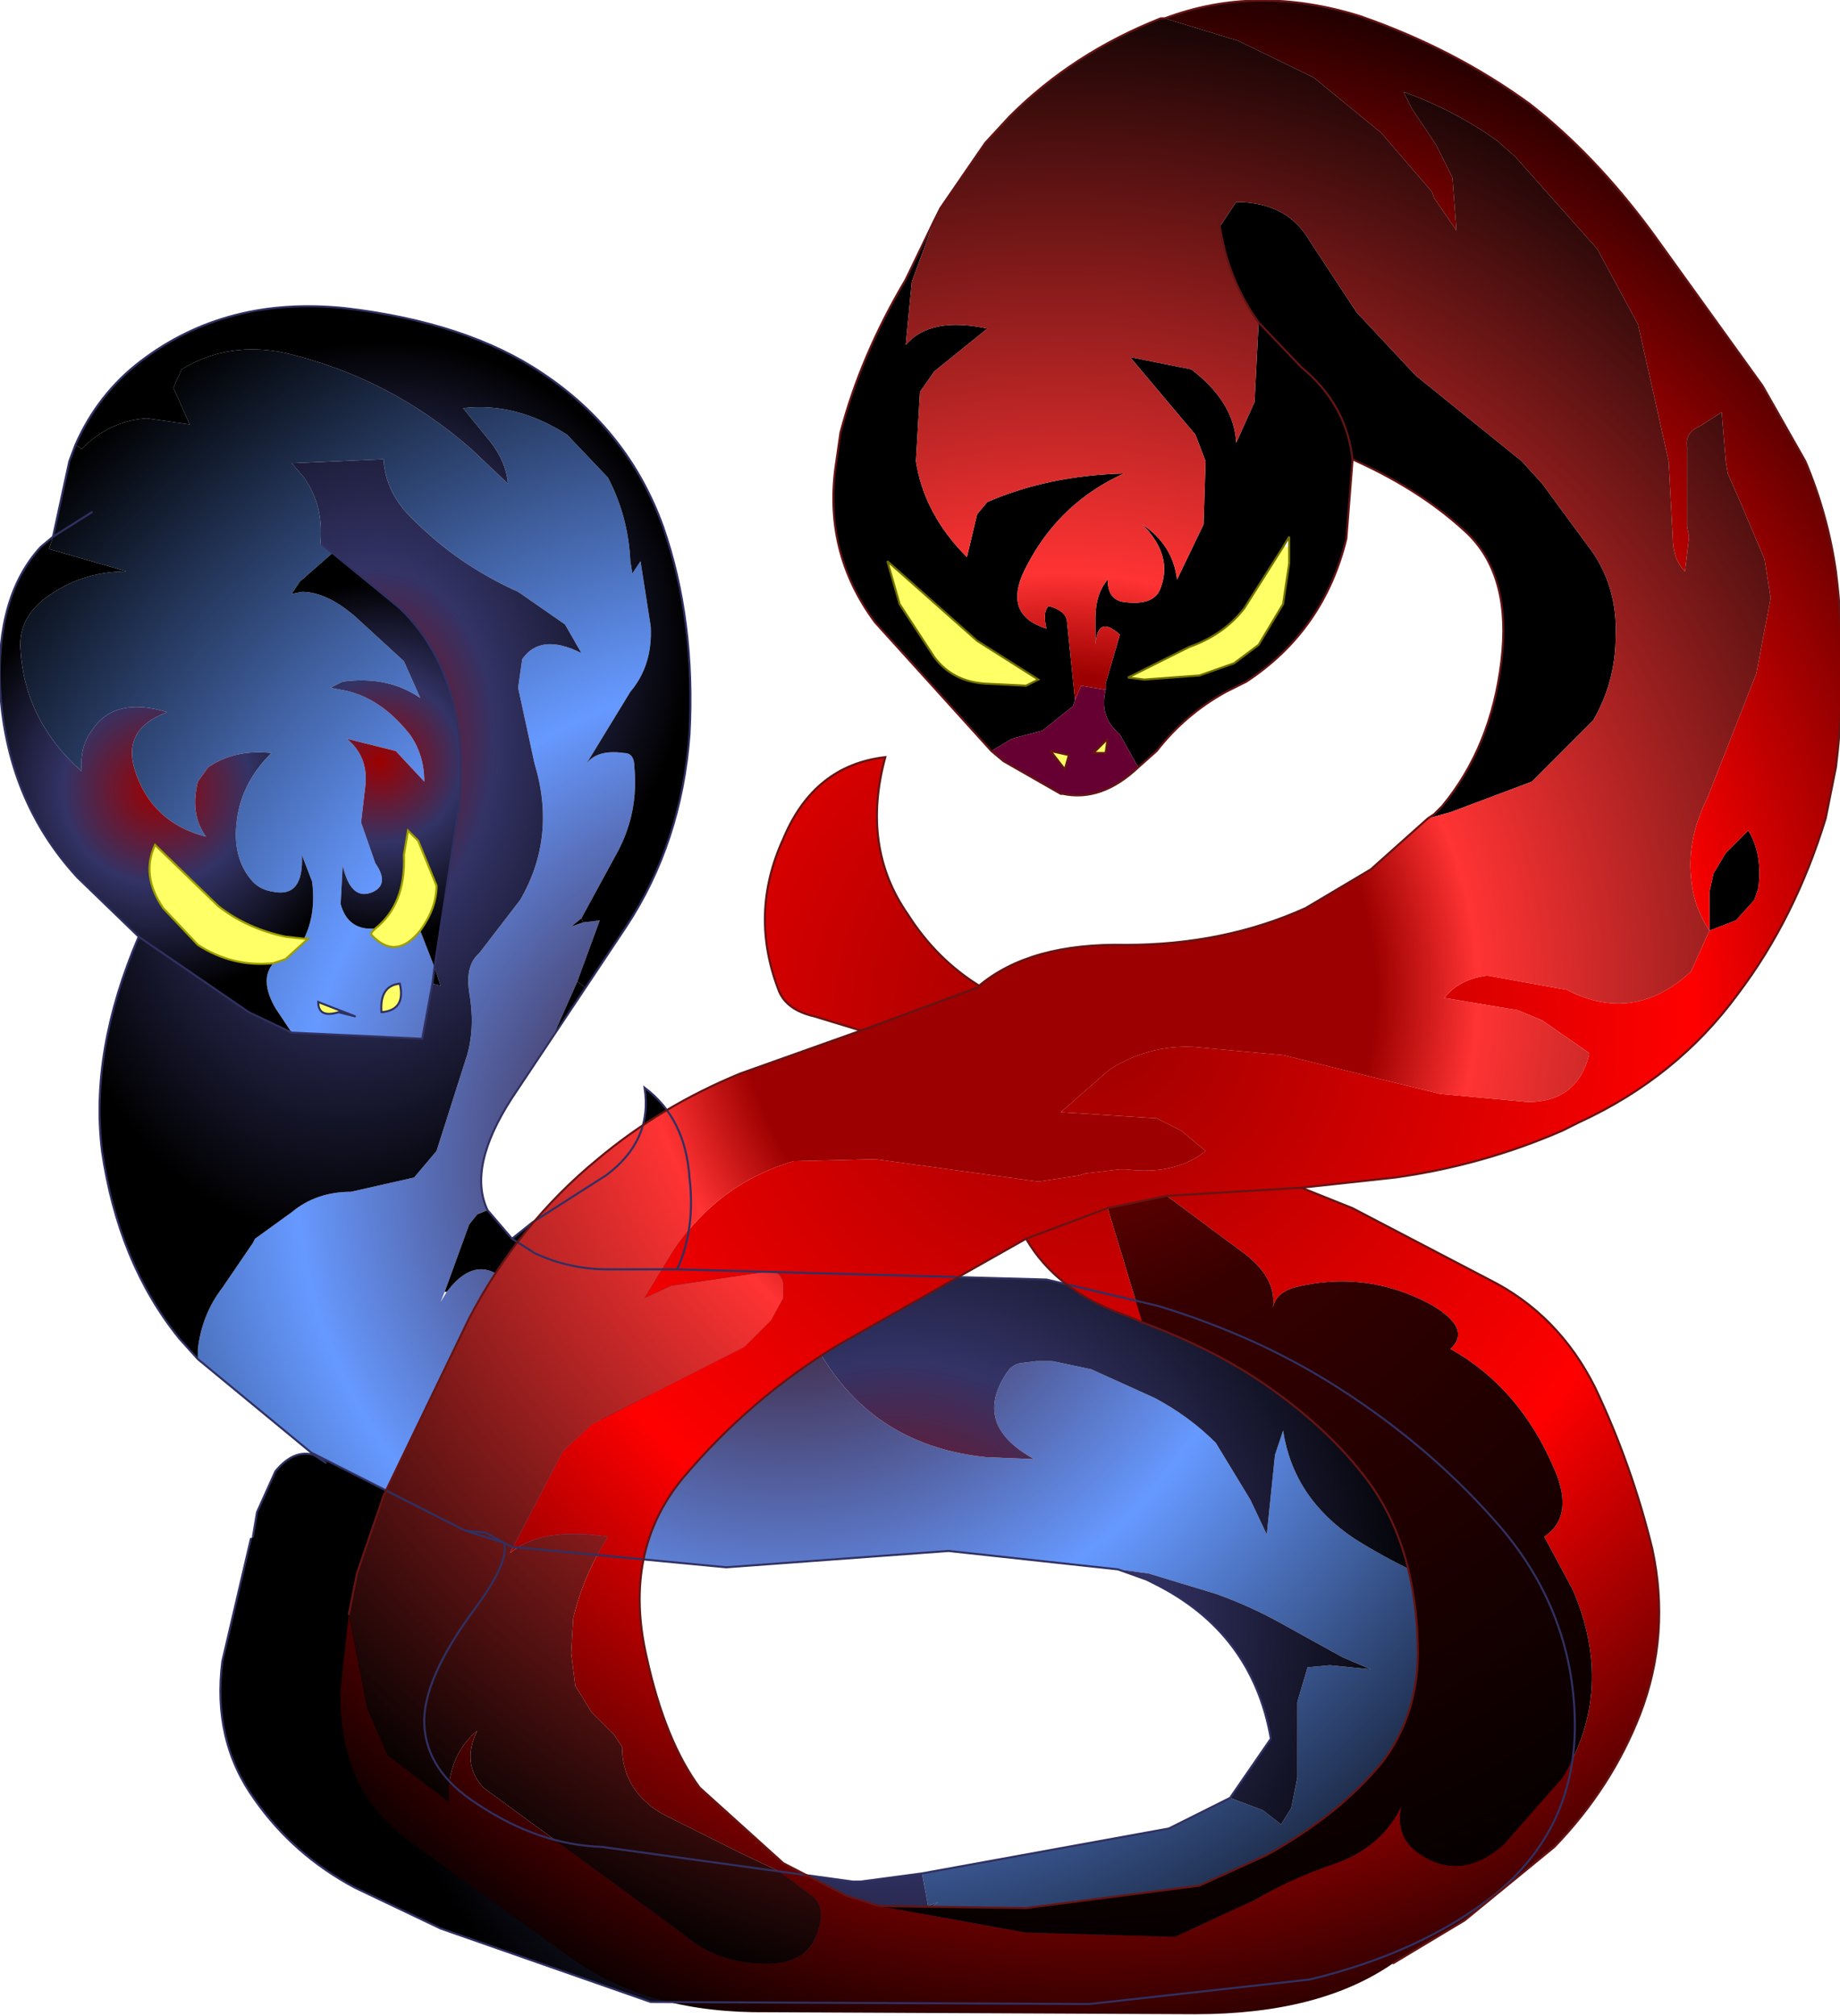 <svg xmlns="http://www.w3.org/2000/svg" viewBox="0 0 45.1 49.4" width="45.1" height="49.4"><defs><radialGradient gradientUnits="userSpaceOnUse" r="819.2" cx="0" cy="0" spreadMethod="pad" gradientTransform="matrix(.03 0 0 .03 19.25 28.55)" id="a"><stop offset=".035" stop-color="#300"/><stop offset=".49" stop-color="#69f"/><stop offset="1"/></radialGradient><radialGradient gradientUnits="userSpaceOnUse" r="819.2" cx="0" cy="0" spreadMethod="pad" gradientTransform="matrix(.012 0 0 .012 9.4 15.85)" id="b"><stop offset="0" stop-color="#9C0000"/><stop offset=".349" stop-color="#336"/><stop offset=".765"/></radialGradient><radialGradient gradientUnits="userSpaceOnUse" r="819.2" cx="0" cy="0" spreadMethod="pad" gradientTransform="matrix(.008 0 0 .008 3.85 19.35)" id="c"><stop offset="0" stop-color="#9C0000"/><stop offset=".349" stop-color="#336"/><stop offset=".765"/></radialGradient><radialGradient gradientUnits="userSpaceOnUse" r="819.2" cx="0" cy="0" spreadMethod="pad" gradientTransform="matrix(.011 0 -.001 .016 8.95 18.5)" id="d"><stop offset="0" stop-color="#9C0000"/><stop offset=".349" stop-color="#336"/><stop offset=".906"/></radialGradient><radialGradient gradientUnits="userSpaceOnUse" r="819.2" cx="0" cy="0" spreadMethod="pad" gradientTransform="matrix(.007 0 0 .007 9.3 18.65)" id="e"><stop offset="0" stop-color="#9C0000"/><stop offset=".349" stop-color="#336"/><stop offset=".765"/></radialGradient><radialGradient gradientUnits="userSpaceOnUse" r="819.2" cx="0" cy="0" spreadMethod="pad" gradientTransform="matrix(.021 0 0 .021 22 39.35)" id="f"><stop offset="0" stop-color="#9C0000"/><stop offset=".349" stop-color="#336"/><stop offset=".765"/></radialGradient><radialGradient gradientUnits="userSpaceOnUse" r="819.2" cx="0" cy="0" spreadMethod="pad" gradientTransform="matrix(.03 0 0 .03 19.25 28.55)" id="g"><stop offset=".035" stop-color="#300"/><stop offset=".702" stop-color="#370000"/><stop offset="1"/></radialGradient><radialGradient gradientUnits="userSpaceOnUse" r="819.2" cx="0" cy="0" spreadMethod="pad" gradientTransform="matrix(.033 0 0 .033 26.75 24.95)" id="h"><stop offset="0" stop-color="#9C0000"/><stop offset=".545" stop-color="#f00"/><stop offset="1"/></radialGradient><radialGradient gradientUnits="userSpaceOnUse" r="819.2" cx="0" cy="0" spreadMethod="pad" gradientTransform="matrix(.031 0 0 .031 25.95 24.3)" id="i"><stop offset=".306" stop-color="#9C0000"/><stop offset=".404" stop-color="#f33"/><stop offset="1"/></radialGradient><radialGradient gradientUnits="userSpaceOnUse" r="819.2" cx="0" cy="0" spreadMethod="pad" gradientTransform="matrix(.031 0 0 .031 25.95 24.3)" id="j"><stop offset="0" stop-color="#9C0000"/><stop offset=".318" stop-color="#370000"/><stop offset="1"/></radialGradient></defs><path fill="#ff6" d="M7.45 23h.1l-.55.5-.3.1q-1 .1-1.85-.45l-.85-.9q-.55-.8-.2-1.55l1.55 1.5q.7.55 1.65.75l.45.05m2.85-.2q-.6.75-1.2.1v-.05l.1-.1q.75-.6.7-1.8l.1-.6.25.25.45 1.1q0 .55-.4 1.1m-1.6 2.1l-.4-.1q-.5.15-.5-.25l.9.35m.65-.1q-.05-.65.45-.7.15.65-.45.7"/><path fill="url(#a)" d="M9.35 24.8q.6-.05.45-.7-.5.05-.45.7m-7.5-13.9L2 11q.7-.7 1.6-.75l1.05.15-.4-.9.2-.45q1.15-.7 2.55-.4 2.55.6 4.55 2.35l.9.85q-.05-.55-.45-1.05l-.65-.8q1.3-.15 2.55.65l1 1.05q.5.95.55 2.05l.05.3.2-.3.25 1.6q.05.95-.5 1.6l-1.1 1.8q.25-.4.95-.3.25 0 .25.35.1 1.1-.4 2.05l-.9 1.65-.25.2.3-.1.4-.05-.55 1.5-.6 1.35-1 1.5q-1.1 1.7-.6 2.75l-.25.1-.2.25-.6 1.65-.1.25.15-.25q.8-1.05 1.6-.1l.3.5q.65 1.95 2.35 3.1l1.15.85q-1.2-2.05.85-3.55.55-.45 1.35-.5l1.05.15q1.25 3.25 4.55 3.6l1.2.05q-1.55-.85-.65-2.15.1-.15.3-.2l.4-.05h.4l.95.2 1.55.7q.85.45 1.5 1.1l.85 1.4.4.85.2-1.95.2-.6q.25 1.65 1.75 2.65 1.35.85 2.9 1.4 1 .3 1.25 1.2v-.65q.5.7.65 1.55.15.95-.25 1.8-.5.95-1.5.65-.95-.25-1.5.45-.4.45-.4 1.15.3 0 .4.45.2 1.1-.9 1.65l-2.05.25-2.65-.35q-1.75-.15-3.25.55l-2.75.7-2.85-.4-.9-.35-.3-.15 1.85-.3q1.2-.05 2.05-.7l-.25.1-.15-.8 6.05-1.1 1.5-.75.8.3.45.35.25-.4.15-.75V41.7l.25-.85.55-.05 1 .1-.7-.3-1.45-.8q-.8-.45-1.65-.75l-1.65-.5-.75-.1-4.15-.45-5.45.4-5.25-.5-.2-.1-.45-.25-.5-.05-3.75-1.9.05.05-2.85-2.35v-.25q.1-.85.6-1.5l.75-1.1.05-.1.9-.65q.6-.5 1.45-.5l1.55-.35.55-.65.75-2.35q.2-.7.05-1.55-.1-.65.25-.95l1-1.3q.9-1.55.35-3.35l-.4-1.85.1-.7q.45-.65 1.45-.15l-.4-.7-1.15-.8q-1.45-.65-2.55-1.75-.7-.65-.75-1.5l-2.25.1.3.35q.5.7.4 1.65h.05l.25.2-.8.7-.2.3.25-.05q.6 0 1.3.6l1.2 1.1.4.9q-.8-.55-1.9-.4l-.3.15.25.05q.95.15 1.7 1.1.35.5.35 1.15l-.7-.75-1.2-.3q.55.45.45 1.2l-.1.85.35 1q.35.5-.05.7-.55.25-.75-.65l-.05.95q.15.55.65.6h.2l-.1.1v.05q.6.65 1.2-.1l.35.9-.05.4-.25 1.35-3.2-.15-.4-.6q-.4-.7-.05-1.1l.3-.1.55-.5h-.1q.3-.6.2-1.4l-.25-.65q.05 1.05-.7.9-.35-.05-.55-.3-.45-.55-.35-1.4.1-.95.85-1.7-.9-.1-1.55.35l-.25.35q-.2.8.2 1.35-1.35-.35-1.75-1.65-.3-1 .8-1.4-1.3-.4-1.85.45-.3.4-.25 1-1.4-1.25-1.5-3-.05-.7.55-1.2.9-.7 2.05-.7l-1.9-.55.1-.3.4-1.85.15-.4m.4 1.65l-.95.6.95-.6M8.7 24.9l-.9-.35q0 .4.5.25l.4.1"/><path fill="url(#b)" d="M14.25 22.5l.9-1.65q.5-.95.4-2.05 0-.35-.25-.35-.7-.1-.95.3l1.1-1.8q.55-.65.5-1.6l-.25-1.6-.2.3-.05-.3q-.05-1.1-.55-2.05l-1-1.05q-1.25-.8-2.55-.65l.65.8q.4.5.45 1.05l-.9-.85Q9.55 9.25 7 8.65q-1.4-.3-2.55.4l-.2.45.4.9-1.05-.15q-.9.05-1.6.75l-.15-.1q.55-1.25 1.6-2.05 2.1-1.6 5-1.3 3 .35 4.85 1.6 2.1 1.4 2.95 3.75.8 2.3.65 5.1-.2 2.65-1.55 4.7l-1 1.5-.2-.15.55-1.5-.4.05-.05-.1"/><path fill="url(#c)" d="M3.4 22.95L1.9 21.5Q.15 19.6 0 16.85q-.1-2.25 1-3.45l.3-.25-.1.3 1.9.55q-1.15 0-2.05.7-.6.5-.55 1.2.1 1.75 1.5 3-.05-.6.25-1 .55-.85 1.85-.45-1.1.4-.8 1.4.4 1.3 1.75 1.65-.4-.55-.2-1.35l.25-.35q.65-.45 1.55-.35-.75.75-.85 1.7-.1.85.35 1.4.2.25.55.3.75.15.7-.9l.25.65q.1.8-.2 1.4L7 22.95q-.95-.2-1.65-.75L3.8 20.7q-.35.75.2 1.55l.85.9q.85.55 1.85.45-.35.4.05 1.1l.4.6-1.05-.5-2.7-1.85"/><path fill="url(#d)" d="M3.4 22.95l2.7 1.85 1.05.5 3.2.15.25-1.35.2.05-.15-.45.6-3.95q.3-3.15-1.45-4.85l-1.65-1.35-.25-.2h-.05q.1-.95-.4-1.65l-.3-.35 2.25-.1q.05.85.75 1.5 1.1 1.1 2.55 1.75l1.15.8.4.7q-1-.5-1.45.15l-.1.7.4 1.85q.55 1.8-.35 3.35l-1 1.3q-.35.3-.25.95.15.85-.05 1.55l-.75 2.35-.55.65-1.55.35q-.85 0-1.45.5l-.9.65-.05.1-.75 1.1q-.5.65-.6 1.5v.25l-.45-.5q-1.5-1.85-1.9-4.6-.3-2.45.9-5.25"/><path fill="url(#e)" d="M10.65 23.7l-.35-.9q.4-.55.4-1.1l-.45-1.1-.25-.25-.1.6q.05 1.2-.7 1.8H9q-.5-.05-.65-.6l.05-.95q.2.9.75.65.4-.2.05-.7l-.35-1 .1-.85q.1-.75-.45-1.2l1.2.3.7.75q0-.65-.35-1.15-.75-.95-1.7-1.1l-.25-.05.3-.15q1.1-.15 1.9.4l-.4-.9-1.2-1.1q-.7-.6-1.3-.6l-.25.05.2-.3.8-.7L9.8 14.9q1.75 1.7 1.45 4.85l-.6 3.95"/><path fill="url(#f)" d="M10.65 23.7l.15.45-.2-.05.05-.4m3.7.5l-.8 1.2.6-1.35.2.15m-2.4 5.45l.6.7.5-.4 1.8-1.15q1.15-.85.95-2.15 1 .75 1.1 2.2.15 1.25-.3 2.25l9.05.25 2.75.65q2.45.75 4.4 2 2.35 1.5 4.05 3.5 1.7 2.05 1.75 4.65.05 2.65-2 4.3-1.8 1.4-4.5 2.05l-5.4.6-10.75-.05-5.15-1.8-2.1-1q-1.5-.8-2.45-2.15-1.05-1.45-.8-3.4l.7-3 .05-.05.1-.6.45-1q.45-.55.95-.4l.3.2-.35-.25 3.75 1.9.5.05.45.25q.15.45-.7 1.6-1.3 1.75-1.25 2.85.05 1.15 1.3 1.95 1.5 1 3.05 1.05l6.15.85h.2l1.5-.2.15.8.25-.1q-.85.65-2.05.7l-1.85.3.3.15.9.35 2.85.4 2.75-.7q1.5-.7 3.25-.55l2.65.35 2.05-.25q1.1-.55.9-1.65-.1-.45-.4-.45 0-.7.4-1.15.55-.7 1.5-.45 1 .3 1.5-.65.4-.85.25-1.8-.15-.85-.65-1.55v.65q-.25-.9-1.25-1.2-1.55-.55-2.9-1.4-1.5-1-1.75-2.65l-.2.6-.2 1.95-.4-.85-.85-1.4q-.65-.65-1.5-1.1l-1.55-.7-.95-.2h-.4l-.4.05q-.2.05-.3.2-.9 1.3.65 2.15l-1.2-.05q-3.3-.35-4.55-3.6l-1.05-.15q-.8.05-1.35.5-2.05 1.5-.85 3.55l-1.15-.85q-1.7-1.15-2.35-3.1l-.3-.5q-.8-.95-1.6.1h-.05l.6-1.65.2-.25.25-.1m2.35-7.05l-.3.1.25-.2.05.1m-1.75 7.75l.55.35q.85.4 1.8.4h1.7-1.7q-.95 0-1.8-.4l-.55-.35M11.4 37.5l.95.3-.95-.3m16 .95l.75.1 1.65.5q.85.3 1.65.75l1.45.8.7.3-1-.1-.55.05-.25.85v1.85l-.15.75-.25.4-.45-.35-.8-.3 1-1.45q-.45-2.6-2.85-3.8l-.2-.1-.7-.25"/><path fill="url(#g)" d="M7.65 35.6l.35.25-.3-.2-.05-.05"/><path d="M35 20.05l.15-.1.2-.2q1.2-1.45 1.45-3.55.25-2.05-.8-3.1-1.1-1.05-2.75-1.8l-.1-.05v.05L33 13.2q-.55 2.25-2.45 3.5l-.5.25q-1 .55-1.7 1.45l-.45.4-.45-.8-.1-.1q-.4-.4-.25-1v-.15l.35-1.2q-.55-.5-.6.25v-.65q0-.6.3-.95 0 .5.4.55.75.1.9-.35.3-.8-.45-1.55.75.5.85 1.35l.65-1.35.05-1.55-.25-.65-1.6-1.9 1.5.3q1.05.8 1.1 1.8l.45-1 .1-1.95L31.9 9q1.1.9 1.25 2.25Q33 9.9 31.9 9l-1.05-1.1q-.75-1.05-.95-2.35l.4-.6q1.25 0 1.8.95l1.15 1.75L34.7 9.2l2.6 2.1.5.55 1.25 1.7q.6.9.55 2.05 0 1.1-.55 2.05l-1.5 1.5-2 .75-.55.15M24.3 18.4l-2.85-3.15q-1.3-1.75-.95-3.95l.1-.7q.5-1.9 1.6-3.75l.7-1.45-.55 1.5-.15 1.55q.6-.7 2-.4L22.9 9.1l-.35.5-.1 1.7q.2 1.3 1.25 2.35l.25-1.05.25-.3q1.5-.65 3.35-.7-1.55.7-2.35 2.2-.7 1.25.45 1.6-.1-.4.05-.55.4.1.45.35l.2 1.95-.05.15-.75.6-.75.2-.5.3m17.6 4.4v-.95l.1-.45.3-.5.55-.55q.35.55.25 1.4l-.1.3-.45.5-.65.25m-10.45-9.4l-.95 1.5q-.5.65-1.35.95l-1.5.75.4.05 1.35-.1.85-.3.6-.45.6-1 .15-1v-.65l-.15.25m-9.4 1.4l.85 1.3q.45.6 1.25.65l1 .05.3-.15-1.5-.95-2.2-1.95.3 1.05"/><path fill="#603" d="M27.9 18.8q-.9.85-1.85.65H26l-1.4-.8-.3-.25.5-.3.75-.2.75-.6.05-.15.15-.35.6.1q-.15.6.25 1l.1.1.45.8m-2.15-.4l.35.45.1-.35-.45-.1m1.05.05h.3l.05-.35-.35.35"/><path fill="#ff6" d="M26.8 18.45l.35-.35-.05.35h-.3m-1.05-.05l.45.1-.1.35-.35-.45m5.85-5v.4l-.15 1-.6 1-.6.45-.85.3-1.35.1-.4-.05 1.5-.75q.85-.3 1.35-.95l.95-1.5h.15m-9.55 1.4l-.3-1.05 2.2 1.95 1.5.95-.3.15-1-.05q-.8-.05-1.25-.65l-.85-1.3"/><path fill="url(#h)" d="M28.55.45Q30.8-.4 33.35.4q2.3.8 4.15 2.15 1.6 1.25 3 3.15l2.7 3.75 1.05 1.85q.55 1.3.75 2.7.3 2.4 0 4.8l-.25 1.25q-.75 2.45-2.15 4.3-1.5 2.05-3.9 3.15l-.4.2q-1.95.85-4.1 1.15l-2.3.25 1.25.5 3.35 1.75q1.7.85 2.6 2.65.9 1.9 1.4 3.95.45 2.1-.3 4.05-.7 1.8-2.1 3.25l-2.2 1.8-1.75 1.05q-1.8 1.25-4.85 1.25l-10.85-.05q-2.75-.05-4.55-1.4l-3.75-2.7q-1.9-1.3-1.8-3.85l.2-1.8.45 2.3.5 1.15 1.5 1.15v-.4q.1-.85.7-1.35-.4.8.15 1.4l4.85 3.55q.8.7 1.85.75 1.25.1 1.5-.8.2-.6-.15-.85l-.8-.6-.95-.45-1.9-.95q-.95-.55-1-1.55v-.1l-.2-.3-.55-.55-.4-.65-.1-.8.05-.85q.25-1.05.85-2-1.6-.25-2.4.4l1.3-2.5.7-.65 3.75-1.9.65-.65.3-.55v-.35q-.05-.3-.35-.3l-2.4.35-.65.3.7-1.15q1.1-1.65 2.95-2.2l2-.05 4 .55 1-.15.15-.05.85-.1h.15q1.2.15 1.95-.45l-.6-.5-.6-.3-2.35-.15 1.2-1.05q.95-.6 2.05-.55l2.2.2 3.85.95 2.15.2q1.2 0 1.5-1.15v-.05L37.8 25l-.6-.25-1.8-.3q.35-.45 1.05-.55l1.95.35q1.65.85 3.05-.45l.45-1q-.4-.6-.45-1.3-.1-.95.4-1.95l1.2-3.05.35-1.85-.15-.95-.55-1.3-.35-.8-.05-.3-.1-1.2-.55.35q-.35.15-.3.5v1.95l.05.25-.1.85q-.3-.3-.3-.85l-.1-1.85-.75-3.35-1-1.85-2-2.25-.45-.4q-1.05-.75-2.3-1.2l.2.4.6.9.4.8.1 1.3-.55-.8-.05-.15-1.25-1.45L32.2 1.9 30.35 1l-1.8-.55m-7.45 24.8l-1.15-.35q-.65-.15-.85-.6-.75-1.9.1-3.75.75-1.8 2.5-2-.6 2.2.55 3.85.7 1.1 1.75 1.75l-.05.05-2.85 1.05m20.8-2.45l.65-.25.45-.5.1-.3q.1-.85-.25-1.4l-.55.55-.3.5-.1.45v.95m-16.75 7.55l-4.6 2.6q-2.15 1.3-3.8 3.25-1.5 1.8-.9 4.4.45 2.05 1.3 3.2l2.05 1.85 1.55.8.8.25 3.6.65 3.65.1 1.95-.9q.85-.5 1.85-.85 1.25-.4 1.75-1.45-.15.7.35 1.1 1.05.8 2.15-.15l1.45-1.65q1.3-2.15.25-4.6l-.7-1.3q.75-.5.25-1.65-.85-2-2.55-2.95.55-.5-.5-1.1-1.6-.85-3.35-.4-.45.15-.5.5.1-.7-.65-1.3L28.6 29.3l-1.45.3-2 .75 2-.75.85 2.8-.35-.15q-1.75-.6-2.5-1.9m6.75-1.25l-3.3.2 3.3-.2"/><path fill="url(#i)" d="M8.55 39.55l.2-1 .65-1.9 2.1-4.35q1.2-2.3 3.15-3.9 1.55-1.3 3.5-2.1l2.95-1.05 2.85-1.05.05-.05q1.25-1.05 3.6-1 2.4 0 4.4-.9l1.6-.95 1.4-1.25.55-.15 2-.75 1.5-1.5q.55-.95.55-2.05.05-1.15-.55-2.05l-1.25-1.7-.5-.55-2.6-2.1-1.45-1.55L32.1 5.9q-.55-.95-1.8-.95l-.4.6-.05-.45.05.45q.2 1.3.95 2.35l-.1 1.95-.45 1q-.05-1-1.1-1.8l-1.5-.3 1.6 1.9.25.65-.05 1.55-.65 1.35q-.1-.85-.85-1.35.75.75.45 1.55-.15.45-.9.35-.4-.05-.4-.55-.3.35-.3.95v.65q.05-.75.6-.25l-.35 1.2v.15l-.6-.1-.15.35-.2-1.95q-.05-.25-.45-.35-.15.15-.05.55-1.15-.35-.45-1.6.8-1.5 2.35-2.2-1.85.05-3.35.7l-.25.3-.25 1.05q-1.05-1.05-1.25-2.35l.1-1.7.35-.5 1.3-1.05q-1.4-.3-2 .4l.15-1.55.55-1.5.15-.3 1.1-1.6.6-.65q1.55-1.55 3.7-2.4h.1l1.8.55 1.85.9 1.65 1.35L35.1 4.7l.05.15.55.8-.1-1.3-.4-.8-.6-.9-.2-.4q1.25.45 2.3 1.2l.45.4 2 2.25 1 1.85.75 3.35.1 1.85q0 .55.3.85l.1-.85-.05-.25v-1.95q-.05-.35.3-.5l.55-.35.1 1.2.05.3.35.8.55 1.3.15.95-.35 1.85-1.2 3.05q-.5 1-.4 1.95.05.7.45 1.3l-.45 1q-1.4 1.3-3.05.45l-1.95-.35q-.7.1-1.05.55l1.8.3.6.25 1.15.8v.05q-.3 1.15-1.5 1.15l-2.15-.2-3.85-.95-2.2-.2q-1.1-.05-2.05.55L26 27.25l2.35.15.6.3.6.5q-.75.6-1.95.45h-.15l-.85.1-.15.05-1 .15-4-.55-2 .05q-1.85.55-2.95 2.2l-.7 1.15.65-.3 2.4-.35q.3 0 .35.3v.35l-.3.55-.65.65-3.75 1.9-.7.65-1.3 2.5q.8-.65 2.4-.4-.6.95-.85 2l-.05.85.1.8.4.65.55.55.2.3v.1q.05 1 1 1.55l1.9.95.95.45.8.6q.35.25.15.85-.25.9-1.5.8-1.05-.05-1.85-.75l-4.85-3.55q-.55-.6-.15-1.4-.6.5-.7 1.35v.4L9.5 43 9 41.85l-.45-2.3"/><path fill="url(#j)" d="M27.15 29.6l1.45-.3 1.95 1.45q.75.6.65 1.3.05-.35.5-.5 1.75-.45 3.35.4 1.05.6.5 1.1 1.7.95 2.55 2.95.5 1.15-.25 1.65l.7 1.3q1.05 2.45-.25 4.6l-1.45 1.65q-1.1.95-2.15.15-.5-.4-.35-1.1-.5 1.05-1.75 1.45-1 .35-1.85.85l-1.95.9-3.65-.1-3.6-.65 3.6.05 4.25-.55 1.65-.75q1.8-1 2.85-2.3.9-1.2.85-2.85-.05-2.3-1.1-3.85-.95-1.35-2.6-2.5-1.3-.9-3.05-1.55l-.85-2.8"/><path fill="none" stroke="#303061" stroke-width=".05" stroke-linecap="round" stroke-miterlimit="3" d="M1.85 10.9l-.15.4-.4 1.85.95-.6m-.4-1.65q.55-1.25 1.6-2.05 2.1-1.6 5-1.3 3 .35 4.85 1.6 2.1 1.4 2.95 3.75.8 2.3.65 5.1-.2 2.65-1.55 4.7l-1 1.5-.8 1.2-1 1.5q-1.1 1.7-.6 2.75l.6.7.5-.4 1.8-1.15q1.15-.85.95-2.15 1 .75 1.1 2.2.15 1.25-.3 2.25l9.05.25 2.75.65q2.45.75 4.4 2 2.35 1.5 4.05 3.5 1.7 2.05 1.75 4.65.05 2.65-2 4.3-1.8 1.4-4.5 2.05l-5.4.6-10.75-.05-5.15-1.8-2.1-1q-1.5-.8-2.45-2.15-1.05-1.45-.8-3.4l.7-3m.05-.05l.1-.6.45-1q.45-.55.95-.4L4.85 33.3l-.45-.5q-1.5-1.85-1.9-4.6-.3-2.45.9-5.25L1.9 21.5Q.15 19.6 0 16.85q-.1-2.25 1-3.45l.3-.25M7.15 25.3l3.2.15.25-1.35.05-.4.6-3.95q.3-3.15-1.45-4.85l-1.65-1.35-.25-.2m8.7 17.75h-1.7q-.95 0-1.8-.4l-.55-.35M22.6 45.9l-1.5.2h-.2l-6.15-.85q-1.55-.05-3.05-1.05-1.25-.8-1.3-1.95-.05-1.1 1.25-2.85.85-1.15.7-1.6l-.95-.3-3.75-1.9.35.25-.3-.2-.05-.05m-.5-10.3l-1.05-.5-2.7-1.85m5.3 1.95l-.9-.35q0 .4.5.25l.4.1m18.7 13.55L23.25 38l-5.45.4-5.25-.5-.2-.1-.45-.25-.5-.05m16 .95l.7.25.2.1q2.4 1.2 2.85 3.8l-1 1.45-1.5.75-6.05 1.1M9.35 24.8q-.05-.65.45-.7.15.65-.45.7"/><path fill="none" stroke="#9D9D00" stroke-width=".05" stroke-linecap="round" stroke-miterlimit="3" d="M7.45 23h.1l-.55.5-.3.1m3.6-.8q-.6.75-1.2.1v-.05l.1-.1q.75-.6.7-1.8l.1-.6.25.25.45 1.1q0 .55-.4 1.1m-2.85.2L7 22.95q-.95-.2-1.65-.75L3.8 20.7q-.35.75.2 1.55l.85.9q.85.55 1.85.45"/><path fill="none" stroke="#641414" stroke-width=".05" stroke-linecap="round" stroke-miterlimit="3" d="M28.55.45Q30.8-.4 33.35.4q2.3.8 4.15 2.15 1.6 1.25 3 3.15l2.7 3.75 1.05 1.85q.55 1.3.75 2.7.3 2.4 0 4.8l-.25 1.25q-.75 2.45-2.15 4.3-1.5 2.05-3.9 3.15l-.4.2q-1.95.85-4.1 1.15l-2.3.25 1.25.5 3.35 1.75q1.7.85 2.6 2.65.9 1.9 1.4 3.95.45 2.1-.3 4.05-.7 1.8-2.1 3.25l-2.2 1.8-1.75 1.05m-25.6-8.55l.2-1 .65-1.9 2.1-4.35q1.2-2.3 3.15-3.9 1.55-1.3 3.5-2.1l2.95-1.05-1.15-.35q-.65-.15-.85-.6-.75-1.9.1-3.75.75-1.8 2.5-2-.6 2.2.55 3.85.7 1.1 1.75 1.75m9.15-12.9v.05L33 13.2q-.55 2.25-2.45 3.5l-.5.25q-1 .55-1.7 1.45l-.45.4q-.9.85-1.85.65H26l-1.4-.8-.3-.25-2.85-3.15q-1.3-1.75-.95-3.95l.1-.7q.5-1.9 1.6-3.75l.7-1.45.15-.3 1.1-1.6.6-.65q1.55-1.55 3.7-2.4h.1m4.6 10.8Q33 9.9 31.9 9l-1.05-1.1q-.75-1.05-.95-2.35l-.05-.45m-4.1 13.3l.35.45.1-.35-.45-.1m1.05.05h.3l.05-.35-.35.35m-2.85 5.75l-2.85 1.05m.45 21.45l-.8-.25-1.55-.8-2.05-1.85q-.85-1.15-1.3-3.2-.6-2.6.9-4.4 1.65-1.95 3.8-3.25l4.6-2.6 2-.75 1.45-.3 3.3-.2M21.55 46.7l3.6.05 4.25-.55 1.65-.75q1.8-1 2.85-2.3.9-1.2.85-2.85-.05-2.3-1.1-3.85-.95-1.35-2.6-2.5-1.3-.9-3.05-1.55l-.35-.15q-1.75-.6-2.5-1.9M24 24.15q1.25-1.05 3.6-1 2.4 0 4.4-.9l1.6-.95 1.4-1.25.15-.1.2-.2q1.2-1.45 1.45-3.55.25-2.05-.8-3.1-1.1-1.05-2.75-1.8l-.1-.05M24 24.15l-.05.05"/><path fill="none" stroke="#6F6F00" stroke-width=".05" stroke-linecap="round" stroke-miterlimit="3" d="M31.45 13.4l-.95 1.5q-.5.65-1.35.95l-1.5.75.4.05 1.35-.1.85-.3.6-.45.6-1 .15-1v-.4m-.15 0l.15-.25v.25m-9.55 1.4l.85 1.3q.45.6 1.25.65l1 .05.3-.15-1.5-.95-2.2-1.95.3 1.05"/></svg>